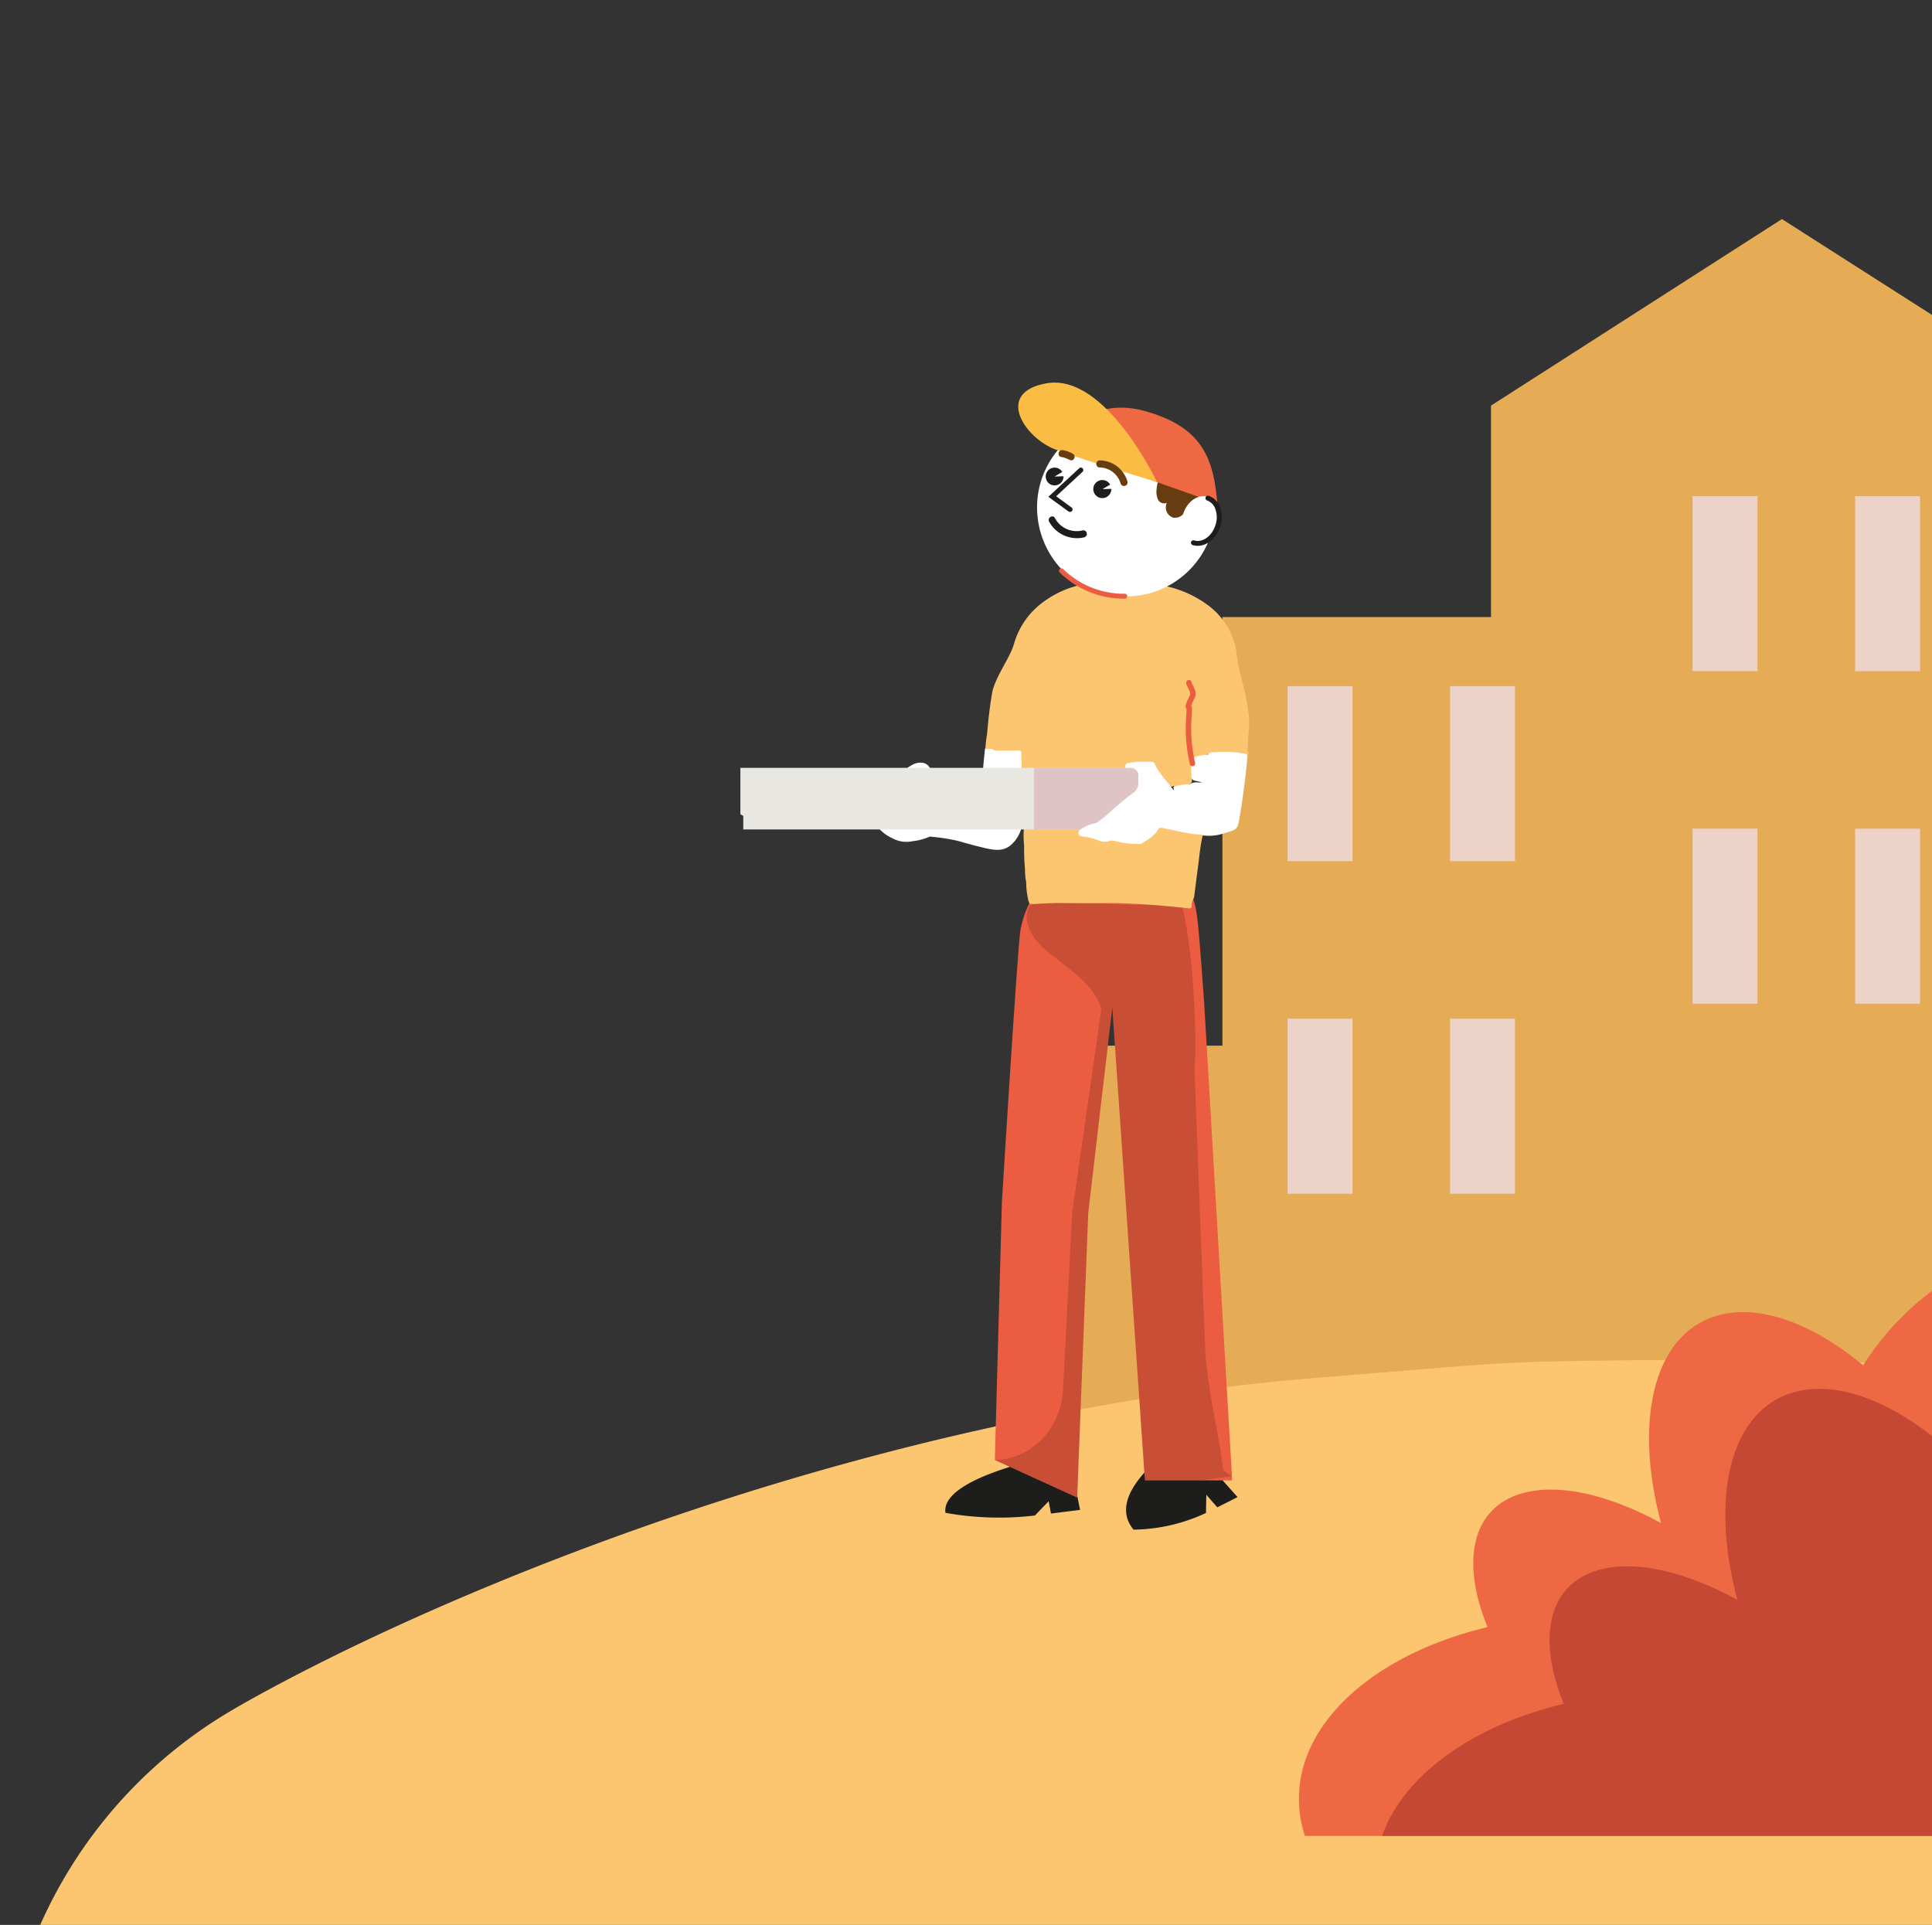 <svg xmlns="http://www.w3.org/2000/svg" viewBox="0 0 453.66 452"><rect x="0" y="0" width="453.66" height="452" fill="#333333" stroke="none"/><defs><style>.cls-1{fill:#e5ab55;}.cls-2{fill:#edd2c8;}.cls-10,.cls-3{fill:#fcc670;}.cls-4{fill:#ed6843;}.cls-5{fill:#c44833;}.cls-6{fill:#1d1d1b;}.cls-7{fill:#eb5c40;}.cls-8{opacity:0.15;}.cls-13,.cls-9{fill:#fff;}.cls-10,.cls-11,.cls-9{fill-rule:evenodd;}.cls-11{fill:#e8e7e1;}.cls-12{fill:#dec4c4;}.cls-14{fill:#683c11;}.cls-15{fill:#fbbc43;}</style></defs><title>nos_offres_livreur_illu_bg</title><g id="Nos_offres_2" data-name="Nos offres 2"><g id="title-3" data-name="title"><g id="illustrations"><rect class="cls-1" x="244.1" y="245.54" width="50.99" height="91.56" transform="translate(539.19 582.64) rotate(180)"/><rect class="cls-1" x="287.04" y="144.89" width="64.41" height="192.2" transform="translate(638.49 481.99) rotate(-180)"/><polygon class="cls-1" points="486.99 337.1 350.11 337.1 350.11 95.24 418.42 51.44 486.99 95.24 486.99 337.1"/><rect class="cls-2" x="302.33" y="161.12" width="15.26" height="41.1"/><rect class="cls-2" x="340.49" y="161.12" width="15.26" height="41.1"/><rect class="cls-2" x="302.33" y="239.21" width="15.26" height="41.1"/><rect class="cls-2" x="340.49" y="239.21" width="15.26" height="41.1"/><rect class="cls-2" x="397.43" y="116.51" width="15.26" height="41.1"/><rect class="cls-2" x="435.6" y="116.51" width="15.26" height="41.1"/><rect class="cls-2" x="397.43" y="194.59" width="15.26" height="41.1"/><rect class="cls-2" x="435.6" y="194.59" width="15.26" height="41.1"/><path class="cls-3" d="M514.32,552.19V325.48c-22.27-2.91-70.59-7.41-149-5.8-13.91.28-18.12.8-55.91,3.84-104.32,8.38-202.82,49-250.47,75.51q-2.37,1.32-4.68,2.68A110.15,110.15,0,0,0,0,496.81v55.38Z"/><path class="cls-4" d="M305,422.42c0-18.44,18.4-34.16,44.29-40.34-6.16-15.12-3.88-27.52,7.46-31.21,8.66-2.82,20.86,0,33.29,6.78-6.82-25.64-1.1-46.31,15.31-49.2,9.62-1.69,21.16,3.06,32.14,12.15,10.89-16.9,27.65-27.73,46.44-27.73,32.82,0,59.42,33,59.42,73.7,0,1.57,0,3.13-.12,4.67,9,8.63,14.25,19.31,14.25,30.87,0,10.74-4.57,20.72-12.39,29H306.41A28.07,28.07,0,0,1,305,422.42Z"/><path class="cls-5" d="M367.2,400.1c-6.15-15.12-3.88-27.52,7.47-31.21,8.65-2.82,20.85,0,33.29,6.78-6.83-25.64-1.11-46.31,15.3-49.2,9.63-1.69,21.16,3.06,32.15,12.15,10.88-16.91,27.64-27.74,46.44-27.74a50.29,50.29,0,0,1,27.78,8.54c8.58,12.78,13.74,29.21,13.74,47.15,0,1.57,0,3.13-.12,4.67,9,8.63,14.25,19.31,14.25,30.87,0,10.74-4.57,20.72-12.39,29H324.53C329.55,416.83,345.81,405.2,367.2,400.1Z"/><g id="Calque_2" data-name="Calque 2"><path class="cls-6" d="M246.24,352.52,243,355.87a71.23,71.23,0,0,1-21-.63c-1.28-8.93,28.9-14.14,28.9-14.14l2.72,13.45-6.84.86Z"/><path class="cls-6" d="M283.26,351l-.08,4.27a41.29,41.29,0,0,1-17,3.92c-7.69-9.2,12.21-21.33,12.21-21.33l12.21,13.69-4.76,2.4Z"/><path class="cls-7" d="M233.6,342.84l19.33,8.83,2.6-66.82,5.68-48.51,0,.54,7.63,110.74h20.44v-.95h0l-6.54-111.44s-1-14.22-1.49-18.69-1.09-5.32-1.09-5.32-35.47-.53-36.87-.53-3,4.21-3.66,7.57-4.37,63.93-4.37,63.93Z"/><path class="cls-8" d="M233.6,342.84l19.33,8.83,2.6-66.82,5.68-48.51,0,.54,7.63,110.74h12.86l7.56-.95h0l-2-1.41C285.75,333.86,284,329,283,317.54l-2.53-66.73c.74-5.51-.35-31.4-3.43-39.55-5,2.39-25.44.43-31.88.11-5.15-.25-5.75,6.45.05,11.42s11.66,8.09,13.41,14.14l-6.84,47.7-2.15,41.44c-.33,9.18-7.28,16.52-15.88,16.77Z"/><g id="kcO2D6"><path class="cls-9" d="M218.8,182.77a6.64,6.64,0,0,1-.19,1.88A2.16,2.16,0,0,1,215.7,186a1,1,0,0,0-.79-.08,7.61,7.61,0,0,1-2.28.31,2,2,0,0,1-2.07-1.08,2.1,2.1,0,0,1,.09-2.35,10.29,10.29,0,0,1,3.89-3.37c2.43-1,4.24.18,4.26,2.82Z"/><path class="cls-9" d="M208.65,190.67a.93.93,0,0,0,1,.16,1.61,1.61,0,0,1,1.06-.07,12.49,12.49,0,0,0,3.93.36c3.46-.33,6.58,1.1,9.87,1.65a34.15,34.15,0,0,0,5.35.3c.41,0,.58-.26.79-.51.21-.42,0-.9.15-1.32h0c0-3.24,0-6.49,0-9.74.06-1.94.33-3.87.5-5.81a1.83,1.83,0,0,0,.13.16v0a.24.24,0,0,1,0-.1,1.5,1.5,0,0,1,1.59.11,12.12,12.12,0,0,0,3,.13c1.1,0,2.21,0,3.31,0,.54,0,.7.16.71.7,0,3.47.09,6.94.15,10.42,0,2,.11,4.07.16,6.11a.62.62,0,0,1-.29-.32,4.55,4.55,0,0,0,0-.52.75.75,0,0,0,0-.57c0,.19,0,.38,0,.57a1,1,0,0,0,0,.52c0,.45-.1.89-.17,1.34a7.93,7.93,0,0,1-2.77,4.39c-1.66,1.27-3.55,1-5.39.61-2.26-.51-4.49-1.11-6.71-1.76a45.63,45.63,0,0,0-6.35-1,.68.68,0,0,0-.4,0,14,14,0,0,1-4,1.05,6.85,6.85,0,0,1-4.8-.73,9.31,9.31,0,0,1-4-3.45,5,5,0,0,1-.15-1.14A2,2,0,0,1,208.65,190.67Z"/><path class="cls-10" d="M231.39,175.68a.23.23,0,0,0,.13.16l1.64,0h.05a.41.41,0,0,0-.05.09c.3.38.74.31,1.14.31h4.54c.93,0,1,.07,1,1,0,1.82.07,3.63.13,5.44.12,3.49,0,7,.24,10.47a1,1,0,0,0,.17.57l.1,0a24.91,24.91,0,0,0,0,5,52.73,52.73,0,0,0,.2,5.34,15.41,15.41,0,0,0,.28,3.1,18.5,18.5,0,0,0,.46,4,.49.49,0,0,0,0,.15h0c.1.27.19.55.29.82a1.26,1.26,0,0,0,.87.16c2.09-.1,4.18-.26,6.28-.24q6,.06,12,0c2.07,0,4.13.11,6.19.22q5.94.34,11.85,1a1.06,1.06,0,0,0,.94-.19,2.92,2.92,0,0,1,.35-1.89,2.73,2.73,0,0,0,.26-1c.36-2.75.7-5.5,1.07-8.25a53.07,53.07,0,0,1,.84-5.61c.22-.25.58,0,.8-.2l0,0c-.08-.47-.47-.37-.77-.4a28.54,28.54,0,0,1-4.33-.59c-1.69-.39-3.41-.63-5.1-1a.89.89,0,0,0-1.14.38,9.66,9.66,0,0,1-2.74,2.59,3.92,3.92,0,0,1-3.09.75,27.43,27.43,0,0,1-4.23-.69,2.53,2.53,0,0,0-1.39,0,3.53,3.53,0,0,1-2.11-.07,22.05,22.05,0,0,0-4.15-1.09c-.44,0-.8-.28-.58-.84a6.39,6.39,0,0,1,3-1.57c.32-.1.7-.11.91-.45.54.1.82-.34,1.18-.62,2.1-1.61,3.95-3.51,6.06-5.11a6.44,6.44,0,0,1,.65-.52,4.14,4.14,0,0,0,2.14-4.29c-.15-1.81-.59-2.43-2.39-2.59-.22,0-.56.07-.56-.31s.27-.38.51-.46a2.56,2.56,0,0,1,.48-.1,27.75,27.75,0,0,1,4.37-.19,1.18,1.18,0,0,1,1.2.7,15.62,15.62,0,0,0,2.37,3.48,5.26,5.26,0,0,0,1.47,1.54.73.73,0,0,0,.65-.12.42.42,0,0,0,.18.11,16.53,16.53,0,0,0,3.83-.6,1.51,1.51,0,0,0,.3-1.16,30.59,30.59,0,0,1,.07-3.71c0-.94.46-1.33,1.34-1.54a5.84,5.84,0,0,0,2.29-.59,2.75,2.75,0,0,1,.47-.13,25.57,25.57,0,0,1,8.85.33c.62-.34,0-.71,0-1.08.16-1.56.19-3.14.35-4.7.57-5.41-2.17-12.41-2.78-17.3a16.89,16.89,0,0,0-6.87-12.11,25.89,25.89,0,0,0-8.09-4c-1.44-.42-2.93-.64-4.33-1.19l-.46-.2-.25-.12a.42.42,0,0,0-.15,0,18.18,18.18,0,0,0-12.62,0l-.46.07a21.27,21.27,0,0,0-3.06.62,22.63,22.63,0,0,0-8.25,3.44,18.51,18.51,0,0,0-7.86,10.58c-.9,3.2-4.53,7.91-5.13,11.55-.52,3.15-.9,6.32-1.16,9.51A28.33,28.33,0,0,0,231.39,175.68ZM279,177.61l0,0h0Z"/></g><polygon class="cls-11" points="268.7 194.77 174.53 194.77 174.53 191.59 173.85 191.2 173.85 180.3 268.7 180.3 268.7 194.77"/><rect class="cls-12" x="242.79" y="180.3" width="26.32" height="14.48"/><path class="cls-9" d="M253.37,195.05a8,8,0,0,1,3.35-1.62l.79-.22a39.77,39.77,0,0,0,3.9-3.18q2.18-2,4.53-3.73a2.87,2.87,0,0,0,1.36-2.74,10.23,10.23,0,0,1,0-1.24,1.8,1.8,0,0,0-1.9-2c-.16,0-.33,0-.49,0s-.67.1-.68-.26a.76.76,0,0,1,.59-.87,18.36,18.36,0,0,1,2.21-.31c1,0,2.09,0,3.14,0,.44,0,.83.07,1,.52.87,2,2.41,3.55,3.71,5.25a9.73,9.73,0,0,0,.84,1c-.09-.37-.31-.7,0-1a24.05,24.05,0,0,1,3.78-.53c.86-.66,1.85-.29,2.74-.4-.52-.17-1.11-.25-1.68-.41a.93.93,0,0,1-.79-1.06c.07-1-.6-4.35,1.2-4.62a17.45,17.45,0,0,1,2.66-.47h.08a.67.67,0,0,1-.06-.12,2.11,2.11,0,0,1,1.48-.4,26.81,26.81,0,0,1,6.87.29c.35.08.72.1.95.43-.42,4.66-1,9.3-1.76,13.91a2,2,0,0,1-.05.24c-.56,3.4-.44,3.2-4.13,4.29a10.5,10.5,0,0,1-3.84.43,6.34,6.34,0,0,0-2.25-.3c-2.69-.3-5.29-1-7.94-1.5-.49-.1-.77-.1-1.06.39-.89,1.54-2.44,2.34-3.86,3.28a1.41,1.41,0,0,1-.72.09,21,21,0,0,1-5.47-.7,2.14,2.14,0,0,0-1.39,0,3.6,3.6,0,0,1-2.42-.11,15.35,15.35,0,0,0-4.07-1C253.31,196.34,253.08,195.78,253.37,195.05Z"/><path class="cls-13" d="M243.52,119.28a21.21,21.21,0,0,0,6.1,14.76,20.06,20.06,0,0,0,14.48,6,20.92,20.92,0,1,0-20.58-20.76Z"/><path class="cls-7" d="M263.86,140.58h.25a.58.58,0,0,0,.56-.58.52.52,0,0,0-.58-.57,20.45,20.45,0,0,1-14.45-5.8.57.57,0,1,0-.8.82A21.6,21.6,0,0,0,263.86,140.58Z"/><path class="cls-6" d="M247.62,111.9l1.82-1.07a2.09,2.09,0,1,0,.29,1Z"/><path class="cls-6" d="M258.89,114.86l1.79-1.07a2.12,2.12,0,1,0,.28,1Z"/><path class="cls-6" d="M254.74,126.14a7.45,7.45,0,0,1-8.39-3.64c-.5-.93.92-1.77,1.37-.83a5.79,5.79,0,0,0,6.53,2.87.83.83,0,0,1,.95.69.82.82,0,0,1-.52.91Z"/><path class="cls-14" d="M271.91,113.13a2.23,2.23,0,0,1,1-1.37,3.34,3.34,0,0,1,2.45,0,39.91,39.91,0,0,1,6,2.34c2,1,4.34,1.65,4.4,4.11-2.1-.9-1.88,0-3.1,1.48a3,3,0,0,1-2.46,1.2,1.87,1.87,0,0,1-1.74-1.87,2.51,2.51,0,0,1-2.48,2.55,2.12,2.12,0,0,1-.44,0,2.52,2.52,0,0,1-1.68-3.14c0-.12.09-.24.14-.36a1.6,1.6,0,0,1-2.09-.78,4.57,4.57,0,0,1-.32-2.45A7.33,7.33,0,0,1,271.91,113.13Z"/><path class="cls-4" d="M247.21,104.59c6.45-6.65,12.66-12.31,26.47-6.37,10.11,4.35,11.45,12.2,12.17,20Z"/><path class="cls-15" d="M247.84,105.55c9,3.31,23.82,7.6,23.82,7.6s-12-25.49-25.83-23.16C233.37,92.12,240.7,102.92,247.84,105.55Z"/><ellipse class="cls-13" cx="281.95" cy="121.92" rx="5.5" ry="4.3" transform="translate(80.64 353.94) rotate(-72.44)"/><polyline class="cls-13" points="251.28 119.63 247.09 116.58 253.81 110.35"/><path class="cls-6" d="M251.28,120.2a.58.58,0,0,0,.46-.23.56.56,0,0,0-.13-.8L248,116.53l6.21-5.75a.58.58,0,0,0,0-.81.56.56,0,0,0-.81,0l-7.23,6.69,4.75,3.46A.53.53,0,0,0,251.28,120.2Z"/><path class="cls-13" d="M280.22,127.44c2.25.72,4.84-1,5.76-4s-.18-5.83-2.44-6.54"/><path class="cls-6" d="M281.24,128.17c2.21,0,4.43-1.8,5.28-4.51a6.94,6.94,0,0,0,0-4.46,4.42,4.42,0,0,0-2.78-2.8.58.58,0,0,0-.34,1.1,3.24,3.24,0,0,1,2,2.1,5.7,5.7,0,0,1,0,3.72c-.82,2.59-3.08,4.2-5,3.58a.57.57,0,0,0-.72.37.58.58,0,0,0,.37.72A4.16,4.16,0,0,0,281.24,128.17Z"/><path class="cls-14" d="M263.13,113.5a5.22,5.22,0,0,0-5-3.73.84.84,0,0,1,0-1.66,6.85,6.85,0,0,1,6.62,5,.84.84,0,0,1-.69,1A.83.83,0,0,1,263.13,113.5Z"/><path class="cls-14" d="M251.14,108a5.81,5.81,0,0,0-2-.7c-1-.21-.6-1.81.44-1.6a7.28,7.28,0,0,1,2.37.87c.9.56.06,2-.84,1.37Z"/><path class="cls-7" d="M279.4,179.45a36.92,36.92,0,0,1-.83-11.58c0-.54.06-1.09.05-1.39l-.09-.15c-.29-.47-.1-1.13.94-3.21.15-.3-.34-1.28-.55-1.7a2.66,2.66,0,0,1-.39-1.09.65.65,0,0,1,.63-.66.6.6,0,0,1,.63.6c0,.09.17.37.27.58.41.83,1,2,.55,2.84a16.91,16.91,0,0,0-.89,2c.22.3.2.74.12,2.24a35.83,35.83,0,0,0,.78,11.18.62.62,0,0,1-.44.78.5.5,0,0,1-.17,0A.63.63,0,0,1,279.4,179.45Zm-.24-12.77-.13,0Z"/></g></g></g></g></svg>